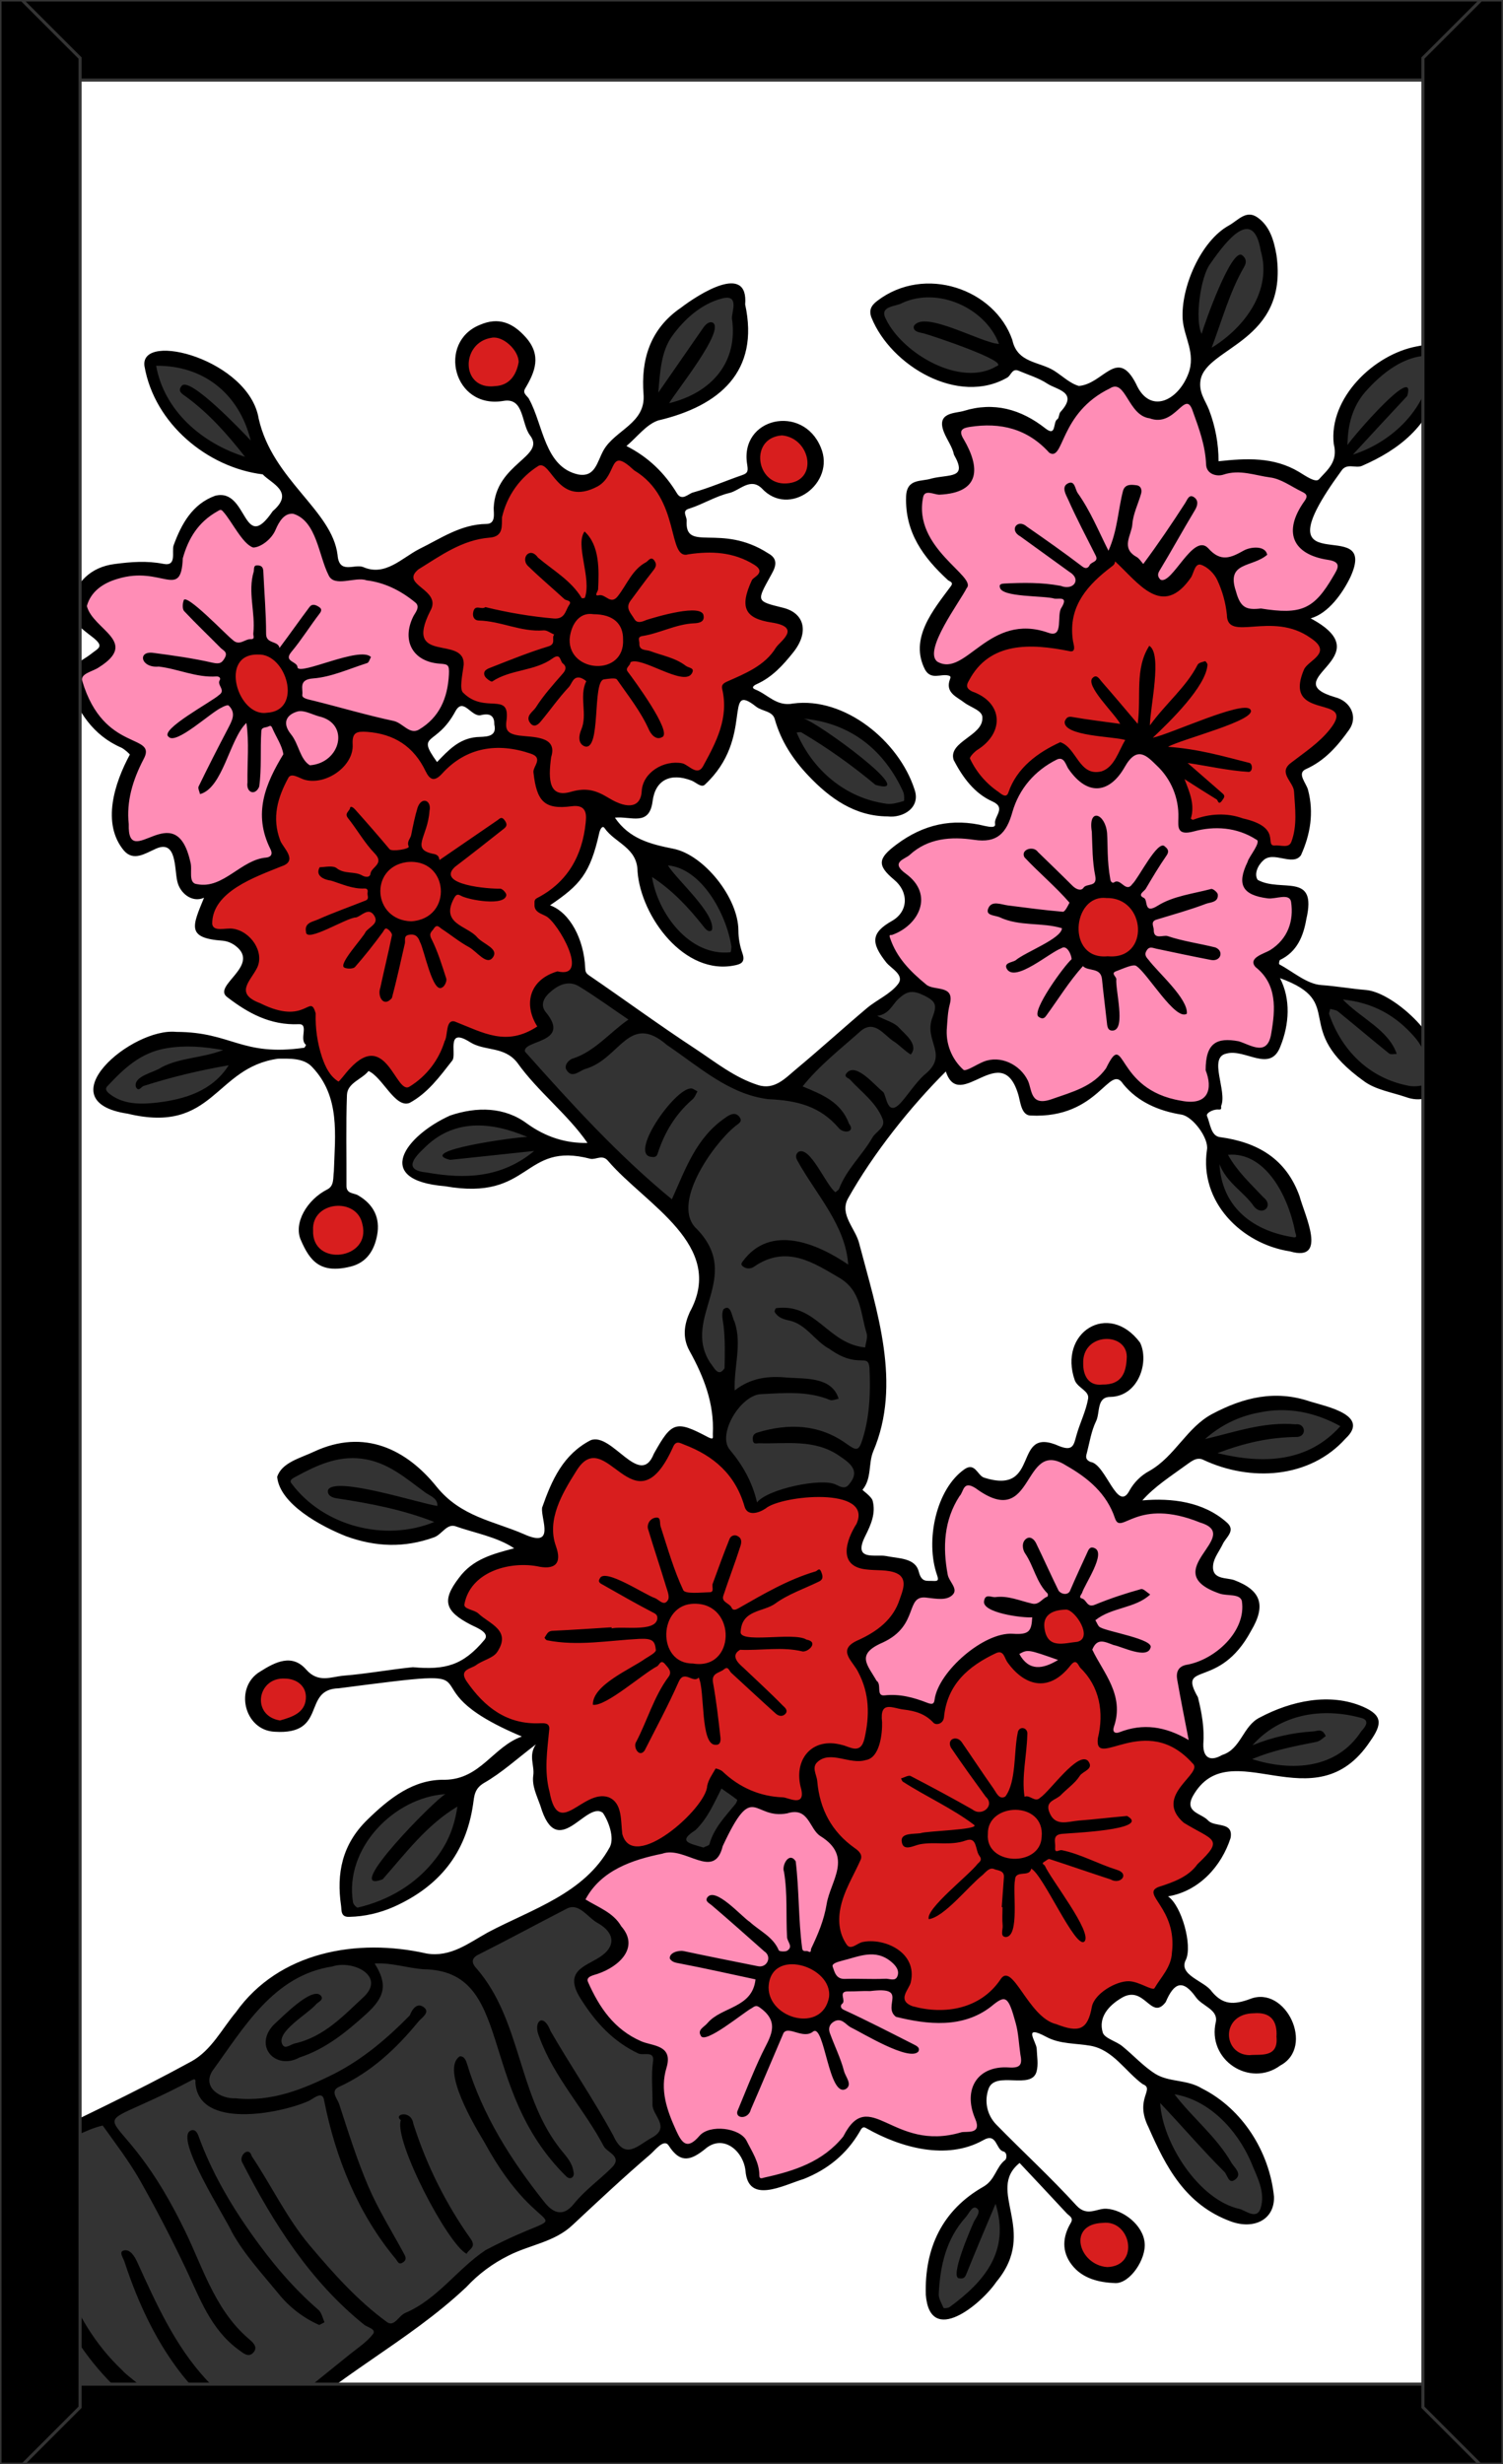 <svg version="1.1" id="Layer_1" xmlns="http://www.w3.org/2000/svg" xmlns:xlink="http://www.w3.org/1999/xlink" x="0" y="0" viewBox="0 0 976 1600" xml:space="preserve"><rect x="0" y="0" width="976" height="1600" fill="#808080" stroke="none"/><style>.st2{fill:#333}</style><path d="M960 22v1556c0 3.3-2.7 6-6 6H22c-3.3 0-6-2.7-6-6V22c0-3.3 2.7-6 6-6h932c3.3 0 6 2.7 6 6z" fill="#fff" id="Paper_Backing"/><g id="Wikipedia_Cropped"><defs><path id="SVGID_1_" d="M960 22v1556c0 3.3-2.7 6-6 6H22c-3.3 0-6-2.7-6-6V22c0-3.3 2.7-6 6-6h932c3.3 0 6 2.7 6 6z"/></defs><clipPath id="SVGID_2_"><use xlink:href="#SVGID_1_" overflow="visible"/></clipPath><g clip-path="url(#SVGID_2_)"><path class="st2" d="M613.7 1502.6c-21.4-14.4 3.1-66.4 19.3-73.4 5.7 3 8.8-.3 13.7-2.4 20.8 29.9-9.9 67.4-33 75.8zm200.6-61.1c-29.8-5.3-49.1-28.7-58.9-53.1-7.8-15.8-11-23.9 6.9-32.7 30.4.1 82.4 66.4 52 85.8zm-582-198.8c-28.2-30.4 23.3-82.8 57.1-81.7 33.7 27.9-25 77.6-57.1 81.7zm608.2-91.9c-77.9-4.4 8.2-58 43.8-39.5 24.4 12.9-28.5 43.7-43.8 39.5zM255.9 997.5c-18.9.6-39.5-5.7-53.1-15.5-41.1-25.1 5.1-40.2 32.4-39.1 35.7 5 85.9 53.3 20.7 54.6zm564.3-46c-68.1-2.7-37.3-38.8 12.5-39.8 9.2.2 51.1 5.4 38.5 19.9-14.3 13.4-31 19.9-51 19.9zm20.4-144.2c-27.3.2-71.8-39.3-43.4-61.6 22.8-6.4 59.5 45.4 43.4 61.6zm-540.5-39.8c-65.1 3.2-27.3-39.7 10.5-40.9 63 3.5 39.5 41.6-10.5 40.9zm-207.8-47c-71.6-8.7 21.6-59.4 53.3-42.7 22.7 28.7-34.5 44.2-53.3 42.7zm825.9-11.2c-29.5-3.5-56.8-26.6-58.3-55 21.3-36 110 49.7 58.3 55zm-450.9-86.5c-24.3-3.3-45.4-28.5-47.8-54.3 1.5-5 9.4-1.5 10.3-7.5.5-2.2 2.8-3.3 5-3.2 20-2.7 65.5 64.2 32.5 65zM577.4 526c-25.8-.2-74.6-35.2-59.4-60.4 19.4-19.1 106 56.1 59.4 60.4zM159.1 300.7c-24.2-5.5-70.6-39.6-57.7-67.1 31.8-3.6 81.1 36 57.7 67.1zm719.4-1.6c-25.3-28.1 19.8-71.1 49-72.9 26.7 14.6-28.9 74.3-49 72.9zm-444-33.3c-28.2-19.8 2.7-68.3 33.3-75.8 11.6-3.9 14.3 7.7 11.5 17.1 3.5 33.4-15.2 51.2-44.8 58.7zm199.4-19.6c-26.1-1.1-50.1-14.2-62-36.9-8.2-17.1 21.8-18.6 32.6-20.7 22.8 3.6 47.1 15.7 47.4 37.3-3.4 3.5.3 6.9 1 10.4-2 7-11.9 9.6-19 9.9zm152.8-16.5c-27.1-18.5-6.7-77.7 23.1-85.3 31.9 17.7 7.5 73.7-23.1 85.3zM0 1604c-7.6-2.8-7.5-201.2 0-204 4.3-.9 7.9 3.2 12 .7 5.1-3.1 11.1 1 14-4.8 29-19 67.6-31.9 97.1-48.8 16.7-.4 20.8-22.1 32-32.6 44.3-57.6 86.8-44.4 142-35.4 8.4-.3 3.9-10.9 11.9-13.4 23.6-6.4 49.5-39 73-26.9 52.4 34.3-17.7 31-1.5 57 13 21 26.1 31.3 46 36.5 4.6 11.6-3 27.6 3.3 39.5 13.5 19.6-18.1 22.8-26.1 32.7-20.9 31-54 44.5-86.2 59.9-30.4 28.8-65.6 47.7-96.5 74.6-17.3 11.8-33 30.1-50.3 40.2-7.6-.3-5.3 8.3-11.6 11.6-3 2-2.6 5.6-1.7 8.6 2 12.7-153.4.5-157.4 4.6zm456.8-400.5c-10.3-1.5-24.1-7.8-8-18.1 8.9-3.3 12.2-33.9 23.8-26.1 8.5 4.2 13.7 11.3 4.8 18.3-9.7 7.2-9.1 23.1-20.6 25.9zm34.8-224.1c-9.3-8.3-8.9-25.5-20.8-35.6-12.9-13.1 17.8-39.7-3.8-48.6-39.6-30.1 16.9-62-24.1-107.4-23.2-16.3-47.1-39.2-67-61.2-7.2-13.3-57.5-43.3-29.5-53 7.4-1.5 11.2-8.2 5.2-13.7-11.4-13.6 14.7-32.2 26.8-22.8 21.7 12.4 34.2 27.4 56.2 37.7 22.5 15.2 43.9 35 71.5 35.8 6.4 1.9 11.1-1.1 11.9-7.7 12.8-14.2 27.4-28.8 43.5-39.4 4.4-.8 3.1-7.2 7.4-7.7 9.3-2.1 11.7-16 23.2-15.5 11 .7 23.9 10 17 21.6-1.8 4.8-1.5 10.1.7 14.7 7.4 19.1-16.9 34.7-28.2 46.3-12 17-24.5 37.3-37.3 54.4-7.5 11.5 11.6 25.8 10.3 40.6 1.2 5.1-5.5 9-.8 13.5 9 9.6 9.1 21.5 12.5 32.7-.9 25.5 9.2 54.8-7.2 79.5-6.6 6.8 4.3 15.5-5.5 23.2-6.7 6.7-11.6-1.1-19.8-.4-16.6-.3-34.3 7.5-42.2 13z"/><path d="M494.3 1418.3c-11.8-7.9-7.2-44.6-37.1-28.9-21.9 22.8-34.6-30.4-28.2-48 3.8-9.6-8-9.8-14.1-12.3-20.8-10.3-35.4-28.5-36.7-46 7.2-7.9 26.5-8.6 26.2-21.7-2.4-14.8-20.3-18.3-27.9-27.2 12.4-29.7 54.3-41.8 82.4-29.1 14-9.8 17.6-49.2 44-31 19.5-3 21.9.1 32.4 15 39.7 13.7-29.3 92.4 11.1 80.1 69.8-18.1 18.4 38.3 47.1 39.2 41.7 13.2 61.9-38.3 70.5 4.6 19.6 58.3-42 12.4-26.9 61.3 4.4 11.5-1.7 13.6-9.7 14-20.7 5-37.3 2.6-58.8-8.3-13.9-9.3-25.3 34.8-71.6 38-1 .2-1.8.3-2.7.3zm28.6-101.3c22.4-2.7 26.4-21.2 14.5-37.7-.2-10.2-7.5-8-14.7-8.3-14.5-5.6-28 7.8-29.5 21.9-2.6 7.9 10.8 11.1 11.5 17.9 3 6 12.9 4.1 18.2 6.2zm249-183.2c-19.2-17.7-56.9 4.9-52.4-13.7 8.2-20-11.1-34.1-13.9-50.4 3.1-5.5 7.4-9.6 2.3-15.4.1-11.8-14.9-19.5-25-14.5-10.4 4.1-9.8 16.6-11.8 26.1 2.7 7.4 16.2 3.5 19.9 11.6-10 16.9-34.1 8.3-34.5-10.4-16.7-6.3-43.3 22.5-45.8 36.9-5.7 15.4-26.1-5-37.1.7-8.8-.8-5.3-7.6-8-11.3-2.6-6.9-9-9.3-7.2-19.2 7.5-14.6 27.8-12.4 30.9-33.8.9-4.4 5-7 11-7 7.8 2.2 15.2-1.8 11.1-10.4-3.7-19.6-2-51.7 17.4-62.4 6 .2 16.6 10.3 22.3 9.3 6.9 5.3 18.6-27.5 30.5-26 22.3 2.1 33.7 24.1 49.4 38.9 15.6-6.5 34.3-4.1 49.5 2.1 33 9.8-22.8 38 12.6 46.1 39.6 2.5 4.3 51.8-20.2 53.5-14.6 9.5 12.3 39.8-1 49.3zm.8-414.4c-24.5 3-45.2-31-52.2-21.9-11.2 13.2-28 18.2-43.5 21.5-15.4-1-11.3-29.5-30.7-27.1-25.9 12.8-34.2 1.8-35.3-25.2-1.1-6.5 6.1-18.6-3.3-21.2-14.8-4.1-33.5-22.8-33.1-40.6 8.4-3.7 18.8-9.6 19.5-18.7 4.3-11-28.8-25-6-34.2 14.3-16.4 38.7-8.5 57.3-12.1 3.5-2 6-6.3 8.1-13.8 3.2-14.5 29.2-51.1 42.8-30.6 23.7 39.9 33.3-32.9 57.4-1.5 22.2 15.1 2.9 49 36.3 39.6 57.9 6.8 12.9 19.4 23.4 42.6 4.4 3.3 14.1 3 20.3 2 20.1 5.9 5.5 35.5-6.7 42-2.1 1.1-4.3 2.5-4.7 5 7.7 16 11.7 32.3 7.2 46.5-2 10.7-7.4 12.7-12 12.7-55.9-22.5-7.4 33.1-44.8 35zm-56.3-144.2c-14.4 2.9-24.5 16-23.6 30.7-1.5 4.5 3.1 6.3 4.7 9.8 2.6 9.3 12.9 9.7 20.9 12.8 12.2-3.5 25.5-8.2 27-22.1 1-18.3-11.8-29.2-29-31.2zm-584.7 3.1c-15.9 4.3-9.9-27.5-18.9-32.1-5.1-4.8-15.4 3.4-24.2 4.2-19.3-8.6-7.2-39.3 0-57.1 3.3-6.8-4.9-8.7-9.3-10.6-14.9-9-24.9-22.3-29.8-39.4-2.9-4.1 4.9-10.5 12.3-13.1 24.3-11.4-11.8-25-9.2-37.7 9.9-35 51.8-12.5 61.5-26.2 2.6-17.9 13.3-33.7 29.1-39.2 10.7 3 12 20.5 23 23.2 4.2-.4 6.5-3.2 9-7.8 19.1-36.1 35.3 8.9 40.8 26.6 4.2 7.8 15.4 1.1 22.4 3.7 11.1 2.4 44.2 10.2 34 28.2-16.5 31.4 24.5 17.2 22.9 37.1-9.3 55-28 37.5-65.3 27.9-12.4-1.1-4.3 12.3-7.2 19.7-5.6 14-22.2 18.8-32.7 8.4-23.1 12-13.5 44.1-10.4 62.7-15.9 5.7-29.8 19.6-48 21.5zm37.1-160.7c-32.5 1.3-25.8 44.7-.8 51.6 36.4-3.3 28.7-41.2.8-51.6zm446.1 18.1c-34.7-5.1 12.8-44.5 6.3-59.9-13.7-11.2-41.3-48.2-18.4-59.9 9 2.5 26.2.6 26-10.8.3-7-10.7-21.5-8.1-27 18.6-15.6 44.8.6 62.2 8 10.8-12.4 16.1-28.4 35.8-37.3 16.4-9 16.6 22 33.1 19.7 9.6.9 19.8-21.5 26.5-2.6 8 10 2.3 36.3 16.2 38.2 19.4-2.8 44.4 2.3 57.6 16.9-.5 8.5-13 21.9-7.8 28.4 1.9 10 21.1 7.3 27.5 15.4-.5 18.9-19.3 37.1-37.6 36-59.1 2.5-16.3-29.5-54.6-41.1-33.2 25-12.3 31.5-48.7 1.7-6.9-7.7-24.5 10.8-28.8 16.3-5.6 9.2-11.4 16.6-10.8 28.7-2.1 20.8-36.1-7.7-61.2 22.5-4.9 4.3-10.2 6.7-15.2 6.8z" fill="#ff8db6"/><path d="M719.1 1476c-25.6-1.6-29.7-37-2.7-36.7 23.2-2 29.4 35.9 2.7 36.7zm91.1-137.6c-34.2-5.9-6.3-51.4 18.6-30.6 11.5 14.7.6 35.1-18.6 30.6zm-112.4-17.2c-16.6-.2-32.2-14.9-39.4-28-10.3-8.7-29.9 28-67.3 13.1-18.2-6.2 4.6-22.9-6.2-33.4-7.4-9.7-21.9-9.7-32.5-4.7-29.2-13.6 5.1-49.4-.8-65.7-13-7.5-16-22.1-24.8-31.6-18.1 3.3-39-1.1-54.4-12.8-9.9-7.4-20.7 36.9-51.1 43.2-43.4 10.2 3-54.6-55.9-20.2-20.3-4.7-11.5-41-14.7-56.1-1.1-1.3-2.7-2-4.3-2.1-14.8 2.7-64.6-26.7-41.9-43.8 23.3-9.2 21.1-19.4.3-29.9-26.3-19.2 28.7-44.6 46.8-35.8 11.8-1.7-2.7-31 11.2-46.6 22.9-61.2 50 23.8 70.4-28.3 1.9-4.7 4.9-5.7 7.1-5.7 22.4 6 39.2 21 45.8 40.4 6.3 9.9 46.7-17.1 70.7 1 18 9.9-19.3 37 6.1 41 43.7-5.5 28.6 41.2-3.7 53.4-3.9 1.6-4.6 6.9-1.8 9.8 18.6 40.2 6.1 19.9 49.8 32.2 8.2-16.7 22.4-38.5 41.9-41.6 10 3.3 15 22.4 26.8 20.1 6.9 1.6 25-13.6 10.8-18-19.7-2.8-14.4-34.4 7.3-29.8 28.1 16.2 3.6 26.7 8.9 36.2 7.1 9.5 16.5 18.9 16.2 36.5-6.3 21.7 11.1 12.4 23.5 12 12-.6 45.3 11.6 34.4 27.9-41.6 41.3 66 24.2-20 76.6 7 19.5 14.7 40.7-.1 57-4.5 13-15.6 4.2-24 2.9-21.2-1.6-21.4 34.6-35.1 30.8zm-177.1-6.4c-27.1.8-36.9-43.1-5.6-43.8 28.3-1.3 39.2 43 5.6 43.8zm-338.8-193.7c-26.9-5.9-18-35.5 3-35.2 26.5.4 20 34.9-3 35.2zM714 903c-21.6-.3-18.3-38.8 3.6-37.5 27.3-1.4 22.1 41-3.6 37.5zm-494.6-84.3c-27.1 1.9-25.7-41.7-.1-39.7 26.8-.6 27.4 40.5.1 39.7zm44.2-108.3c-12.8-4.8-17.2-34-33.6-13.8-3.4 3.2-8.4 12.5-12.4 9-16-10.2-12.3-29.5-18.9-44-13.2-1.4-35.9-2.4-42.6-15.8-3.6-10.3 13.5-18.8 6.5-30-3.9-7.9-11.8-10-19.6-8.7-18.2-2.2-7.3-22.7 2.5-29.8 10.8-10.1 26.2-12 35.6-21.1-7.5-17.8-6.8-40.7 2.5-53.1 2.5-5.1 8.9-3.9 12.9-1.7 35.3 9 20.4-30.9 39-30.5 23-1.8 33.5 15.3 47.6 27 23.1-20.8 50.6-8.6 40.4-34.9-48.4-9.9-14.9-22.3-31.3-36.8-34.1-4.8-14.3-20.1-17.4-38.7-31-20 24.1-39.3 41.6-42.3 7.5-.9 4.4-9 6.4-14.1 33.8-74.4 38 9 69-24.2 13.3-37.3 52.6 28.8 50.8 43.8 10.6 10.7 36.4-.7 49.4 12.5 17.5 10.6-24.5 32.6 9.8 37 33.4 6-7.6 39.5-24.4 44.4-6.5 16.7-4 39-17.1 54.7-4.8 9.2-12.6 2.9-18.8.1-38.5 1.5-.7 40-54.6 22.3-6 33.8-8.2 41.7-31.7 65.3 5.9 10.8 34.1 39.9 12.4 47.9-7.9-1.9-16.4 4.9-18.6 10.9-4.1 5.6 3.8 16.7 3.7 21.6-15.8 17.4-38 6-55.8 2.5-9 14.3-14.3 35.2-33.3 40.5zM717.1 625c-28.9.7-26.4-48.4 1.5-45.9 32.4-.8 32.1 51.1-1.5 45.9zm116.8-71.8c-5.3 0-14 .1-12.8-7.2-1.8-11-19.3-12-28.6-13.3-6.9-1.7-16.8 6.8-22.5 1.1 2-13.7-5.4-21.3-3.8-30.8 4.3-6-.3-15.6-8.2-14.5-3.8-.6-4.1-6.4-8.7-5.9-5.3-1.3-12.1-9.9-15.4.2-14.5 32.6-26.3 24.3-46.5 4.4-12.8 5-24.2 14.9-28.8 28.4-1.4 4.6-5.2 4.8-5.9 4.8-57.3-35.9-2.5-31.8-10.4-58.2-2.1-7.3-15.6-7.9-18-15.1 2.5-19.9 24.7-31.6 42.5-31.6 34.9 7.8 19.8-6.5 31.6-28.7 32.8-42.5 22.6-21 55.6-3.4 13 2.1 15.5-18.5 24.9-20.8 21.6 1.9 14.6 33.9 27.7 40.6 18-2.9 49.2-.2 54.6 18.2-39.7 50.3 28.3 19.6 5.6 54.4-5.7 12.1-28.3 15.9-26 29.3 5.5 12 9.9 44.2-6.9 48.1zm-661.6-86.4c-23.5 1.9-35.2-46.5-5.1-45.8 24.6-1.4 35 46 5.1 45.8zm338.2-148.9c-24.3 1.4-29.7-36.9-3.4-39.1 25.2.7 29.4 38.5 3.4 39.1zm-190.6-63.1c-27.5 1.5-24.1-39.3 1-39.6 25.8 1 24.8 41.4-1 39.6z" fill="#d81e1e"/><path d="M933.2 684.9c-2.6-16-29.9-40.7-46.2-42.1-9.7-.8-19.2-2.5-28.9-3.2-9.4-.6-18.3-8.6-27.4-13.5-.3-.2 0-2.5.5-2.8 11.2-5.4 15.2-15.6 17.1-26.6 7.2-30.8-16.3-17-31.6-25.4-2.4-3.6-.1-9.2 3.5-12.5 6.6-6.7 19.2 4 24.6-3.5 6.1-13.5 8.5-27.6 4.6-42.4-1.1-4.4-7.5-10.8-1.4-13.5 12.5-5.6 20.6-15.1 28.1-25.6 5.9-8.3 1-18.5-9.1-21.1-39.5-11.6 31.5-25.9-15.9-51.2 11.5-3.2 20.8-16.4 25.8-26.8 19.8-43.3-62.5 8.6-6-68.8 3.5-5.6 9.3-1.6 13.5-3.4 24.2-10.5 43.6-25.9 50.5-52.8 6.4-25 1.9-28.3-14.8-24.8-28.1 5.2-57.4 33.7-54 63.4 3 11.6-4.3 16.9-9.6 22.9-2.2 2.5-8.8-2.3-13-4.8-16.4-9.8-34.1-8.9-52.2-6.9 0-11.4-2.1-22.7-6.2-33.4-2.4-6.2-6.8-11.2-5.5-19.3 3.7-21.6 57.3-24.6 49.3-81.2-1.6-9.2-4.2-18.7-12.3-24.4-7.4-5.2-12.6 1.9-18.6 5.2-18.3 10.1-31.3 40.4-30 60.9.8 11.7 8.7 22 3.7 35.3-6.7 17.7-25.1 26.8-34 6.6-12.2-23.9-21.1.1-37.1 1.4-5.8-1.6-10.7-6.5-16.1-9.9-9.5-6-23.9-4.9-27.1-19.9-11.4-33.1-56.9-49.1-87.8-25.4-3.9 3-5.5 6-3.7 10.8 12.6 31.3 56.4 57.4 88.3 38.9 2.3-1.4 3.1-6.1 7.2-4.4 6.3 2.7 13.1 4.7 18.7 8.4 6 4 20.4 5.4 8.6 18.3-1.2 1.3-.9 4.2-2.2 4.9-2.8 1.7-.4 11.6-7.6 5.9-16-12.6-33.6-17.4-53-11.4-5.5 1.7-18.2.7-12.9 13.9 2 5 5.5 9.5 6.5 14.6 9 15.7-2.8 12.5-14.6 15.4-6.5 2.2-16.1-.3-16.5 11.7-.8 23.3 11.2 39.6 27.2 54.3 1 .9 3.9 1.2 1.8 4-11.4 15.4-27.1 33.9-16.7 54.1 3.9 6.9 10.1 2.6 15.1 3.8 1.7.4 1.6 1.1 1.1 2.4-3.4 8.9 4.8 11.6 9.3 15.2 4.2 3.2 12.2 5.2 11.7 10 .5 11.6-22.5 15.4-18.6 27.3 5.8 11.1 13.3 21.6 25.2 26.9 9.3 4.2.6 9.8 1.7 14.7.4 3-5.2 1.4-6.6 1.2-21.2-5.3-40-1-57.4 12-12.1 9-12.8 13.5-1.7 22.8 9.9 8.2 9.3 20.8-1.2 26.8-13.6 7.7-14 14.1-3.8 27 3.2 4 12.1 8.2 7.7 14-5 6.6-13.8 10.2-20.4 15.8-15.4 13-30.2 26.5-45.7 39.4-7.1 5.9-14.1 13.9-24.9 10.4-15.1-4.8-27.5-14.8-40.5-23.4-23.5-15.4-46.1-32-69.2-47.8-2.2-1.5-2.4-2.7-2.5-5-.8-18.2-9.7-35.7-22.8-40.5 19.4-13.2 26-20.3 32-47.2.3-1.4 1.8-5.2 3.4-2.9 6.7 9.7 21.3 12.6 21.4 28.1 2.1 29.1 30.5 68.2 63.6 60.9 3.7-.8 6.5-2.1 4.5-7.8-1.7-4.8-2.6-9.8-2.6-14.8-.1-21.3-22.5-49.1-42.2-53-15.1-3-28.7-6.5-38-20.2 10.5-1.1 22.4 6 24.5-10.8 1.8-13.7 11.6-18.5 25.2-13.3 2.9 1.1 6.5 5 8.8 2.6 32.5-30.2 11.3-67.9 33.3-50.5 3.9 3 10.5 2.7 12 8 4 14.3 11.9 26.3 21.8 36.7 13.9 14.7 30.2 26.4 51.5 26.5 9.8 1.2 21.8-5.6 17.4-17.7-10.1-31.2-45.3-60.1-78.8-55.6-10.7 2.1-16.4-5.9-24.5-9.1-2.8-1.1-1.3-2.5.9-3.5 10-4.5 17-12.2 23.7-20.6 10.3-12.9 7.6-25.5-6.7-29-17.4-4.3-17.1-4.1-8.2-20.3 2.4-4.4 6.6-10.7-1.3-15-31-20-54.3-.1-53-21.3 0-3.1-3.4-6.4 1.8-7.8 8.8-2.8 17-8 25.9-10.1 6.8-1.6 13.5-10.2 21-3.1 17.9 19.6 48.3-3.4 38.4-26.5-11.7-28.5-52.9-19.4-47.8 11.1.6 3.9.7 5.6-3.3 6.9-10.7 3.7-21.2 8.3-32 11.3-2.9.8-7.1 5.8-10.3.5-8-13.2-18.7-23.6-32.8-30.7 7.1-6 12.9-14 20.6-16.6 40-9.4 65.9-31.9 56.5-75.3 2.2-27.6-30.6-6.4-41.7 2.1-20.5 14-26 34.4-24.3 56.2 1.5 19-18.5 23.1-26 36.4-4.2 7.5-5.3 17.6-16.3 15.7-21.9-4.7-22.8-32.1-31.9-48.7-.9-2.3-4.7-3.7-2.7-7.1 6.5-10.9 10.8-21.5.5-33.2-8.5-9.6-17.8-13.4-29.8-8.2-28 11.2-17.3 55 15.3 49.4 13.5-2.3 11.4 14.8 17.2 22.4 10.6 13.8-22.3 18-23.6 46.9-.1 3.6 1.6 10.6-4.8 10.6-16.6.2-29.7 9.5-43.6 16.3-11.4 5.9-22.1 17.9-36.3 11.7-5.7-2.3-15.7 5-16.7-7.9-3.6-29.1-42.1-48.5-51.2-88.4-6.2-38.3-77.1-57.1-74.2-34.3 6.4 37.5 41 66 76.8 70.4 5.5 5.9 21.1 11.4 6.5 23.9-19.6 28.8-16-15.5-37.4-10-14.6 5.3-21.8 18-27 32.3-1.3 4.2 2.3 13.7-6.6 11.9-10.8-2.1-21-1.3-31.6.1-15.8 2-25 11.9-28.7 25.4-2.6 9.8 7.6 16.9 14.2 22 8.1 6.3 4 7.1-1 11.1-6.5 5.1-18.2 9.3-14.7 19.4 6 17.6 16 33.3 34.4 41.3 2.2 1 5.8 4.4 5.6 4.6-9.9 18.3-18.5 44.7-3.8 62.3 6.3 7.2 13.8 1.8 20.9-1.3 13.4-5.9 11.8 12.9 13.7 21.1 1.6 7.7 9.5 14.3 17.4 10.8-7.6 18.5-11.6 26.2 12.1 27.9 3.2.3 6.2 1.6 8.7 3.6 15.8 12.6-15.4 25.6-5.9 32.9 13.6 10.5 28.1 18.5 46.6 17.7 6.9-.3 0 9.9 4.7 13.4.1 0-.8 1.9-1.2 1.9-40.8 5.8-46.8-10.2-82.9-10.3-29-3.1-85.3 45.1-31.7 53.1 56.1 13.5 56.3-30 97.7-35.7 7.1 0 16.6-.7 22.2 5.5 18.2 19.2 14.8 43.7 14 67.7-.6 4 .4 9.4-4.3 11.7-13.2 6.7-21.9 21.8-17.2 32.7 5.8 13.5 12.5 22.3 32.3 17.4 10.7-2.6 15.5-10.8 17.3-20.4 2.1-11.1-2.2-20-12.4-25.9-2.6-1.6-7.6-.8-7.5-6.2.1-19.6-.4-39.3.3-58.9.3-8 9.7-10.1 14-15.6 9.2 4 17.3 24.4 26.7 20.7 11.8-6.4 19.5-17 27.7-27.5 1.7-2.1.2-8.5 1.1-12.2.7-3.1 3.1-4.4 10.5.3 9.6 6 22.2 2.4 30.7 13.4 13.3 18.7 32.7 33.4 45.5 52-14.1.3-27.1-3.8-39.3-12.6-14.5-10.8-32.5-11.1-49.9-5.2-28.8 13-50.8 42-3.3 45.9 56.5 10 50.1-29.4 94.4-17.8 3.8.7 7.8-3.1 11.5 1.4 24.2 28.3 76.9 54.7 53 98.2-3.5 7.8-5 16.4-.1 25.2 9.2 16.6 16.1 34.1 15.1 53.8-.1 2.3.9 4.2-3.2 2.1-20.9-11.1-23.5-10-35.1 10.8-9 22.8-27.1-14.1-41-8.8-17.8 9.2-25.2 25.6-31.6 43.9-.8 7.5 8.9 26.5-11.8 17.1-19.5-8.5-40.9-11.2-56.7-30.8-19.3-24-46.8-38.1-79.7-22.7-8.9 4.2-20.8 7-23.8 16.3 1.6 17.7 28.6 32.2 44.8 38.6 19.3 7 37.8 7.6 57 .7 5.1-1.8 8.1-8.8 13.7-7.3 12.7 4.5 27.2 6.9 38.4 14.4-13.6 3.6-26.8 6.9-35.8 19.1-11.3 14.7-9.4 21.7 7.6 30.5 3.5 1.8 12.6 5.1 9 9.7-14 16.8-25.6 19.8-46.6 17.9-15 1.5-30 4.3-45 5.5-8.1.7-16.4 5-24.3-4-9.1-10.4-19.9-5-29.8 1.3-17.1 10.1-10.6 38.1 9.3 39.1 34.8 2.3 17.5-27.6 41.7-28.2 116.3-15.1 35-3.9 118.9 31.3-18.7 6.6-26.8 27.7-49.9 28.1-20.4-.5-36.1 11.9-50.6 26.1-16.3 16-20 34.7-16.9 55.8.4 2.5-.5 7.4 5.3 7.1 10-.2 19.8-2.5 28.9-6.5 29.4-13.2 46.8-34.6 51.5-66.5.8-5.3.7-10.2 7.2-14 11.5-6.6 21.5-15.8 33.6-25-5 7.3-.8 13.6-1.7 20.1-1 6.8 2.3 13.2 4.6 19.7 11 37.2 29.8-3.8 40.6 4.7 3.6 5.2 7.7 16 4.5 22.2-16.6 30.3-50.5 40.2-79.2 55.4-12.6 7-24.2 16.3-39.8 13.7-45.1-10.2-95.8-1.2-123.8 38.1-9.2 11-15.9 24.7-28.8 31.9-36.9 20.2-75.1 38.1-113 56.4-4.4 2.2-9.4 6-7.7 10.6 2.2 5.1 6.5-.1 9.8-1.4 5.7-2.8 8.8-.6 7.5 5.1-4.1 15.6 1.1 31.7 4.2 47 8.8 49.9 37.6 90.8 80.3 118 25.3 1.9-21.8-29.5-25.9-34.9-36.2-34.1-49.3-84.1-51-132.3.5-4.5-.9-10 3.7-12 11.1-4.6 23-12.2 34.4-14.8 8.3 11.6 17 23 24.1 35.4 10.7 18.9 20.7 38.2 30 57.8 9 19 16 39 33.9 52.2 3.4 2.5 6.8 5.6 10 1.8s-1.2-7-3.6-9.1c-22.9-19.9-30.2-49.1-43.3-74.4-44.9-90.3-72.4-51.2 7-93.3 2.4-1.2 2.2.5 2.1 1.7 1.9 30.5 54.7 20.2 73.2 12.1 2.9-1.1 9.4-7.6 10.4-.4 7.4 37.3 21.9 73.2 46.3 102.6 1.4 1.5 1.9 4.4 4.8 2.5s1.7-4 .4-6.3c-7.7-14.2-16.3-28-22.7-42.8-7.5-17.5-13.2-35.8-19.1-53.9-1.1-3.3-6-8.3-.1-11 21-9.6 37.3-24.9 51.6-42.4 1.9-2.3 7.6-5.8 3.9-9-4.3-3.7-7.7.3-9.5 5-14.4 14.7-30.2 28.2-48.9 37.8-20.4 10.2-41 18.5-64.2 16-9.4.5-21.8-6.7-15.2-17.6 20.6-28.3 39.8-62.2 78.1-68 12.7-4.3 34.3 5.7 20.8 19.3-13.5 12.5-26.1 26.4-45.3 30.7-2.7.6-6.1 3.9-7.9.9-4.9-8.4 17-20.3 22.1-26.7 1.8-1.5 4.7-2.8 2.8-5.2-5.6-6.5-25.6 14.4-30.6 18.8-13.4 14 1.2 29.8 16.7 21.3 16.9-5.5 30.4-16.5 43.4-28.3 11.9-10.8 14.1-19 5.4-32.7 10.8-.7 21 2.9 31.4 3.7 59.8.7 34.2 76.8 93.2 134.7 2.6 2.3 5.5.2 4.5-3.3-1-7.1-6.5-11.6-10.1-16.7-26-34.8-24.2-81.8-52.5-114.8-1.9-2-5.6-6.2.9-9.4 19.1-9.6 37.9-19.8 56.9-29.6 8.4-4.8 14.1 5.9 20.9 9.3 11 6.4 11.4 15.2 1 21.9-9.7 6.3-23.8 9.1-12.4 27.1 9.8 15.5 20.9 27.6 37.4 35.5 3.2 1.5 10.6-2 9.6 5-1.4 9.5-.2 18.8-.4 28.2-.1 7.1 12.2 14.7-.6 21.6-8.9 4.8-17.3 15.1-24.8-1.4-12.6-23.2-27.6-45.1-40.8-68-4.7-12.4-11.7-6.1-7.3 3.9 9.6 26.3 29.1 46.7 41.9 71 2.1 4 12.6 6.6 5 14-8 7.9-17.4 14.6-24.4 23.3-7.9 9.9-14.7 4.5-19.1-1-21.7-27.2-40.2-56.4-50.4-90.1-.8-2.7-2.2-5-4.7-4.6-12.4 8.4 10 45.7 15.8 55.3 39.6 72.9 64.9 36.9 1 70.5-18.4 12.3-31.2 31.9-52.2 40.8-4.2 1.8-7.1 9.3-11.8 5.9-19.2-14-34.9-31.7-50.2-49.8-14.9-17.7-24.8-38.8-37.6-57.9-1.9-7-9.1.1-5.9 4.6 20.2 39.3 44.1 76.9 79 104.9 2 1.6 8 2.8 5.6 6-4 5.2-9.9 9-15.1 13.2-15 12.1-29.9 24.3-45.2 36-5.5 4.2-8.6 18-19.7 4.3-7.7-9.4-20-14.9-28.3-24-20.4-22.1-32.5-49.4-44.9-76.5-1.7-3.7-4.6-8.3-8.6-7.3-3.5.9-.3 4.8.5 7.5 37.4 114.3 101.5 105 71.6 121.1-1.1.6-1 3-1.9 4.3s-2.8 2.9-.8 4.1c5.5 4.5 24.8-13.3 29.5-17.3 37.2-37.3 85.6-60 123.6-96 7.8-8.4 17.1-15.3 27.4-20.4 13.7-7 29.8-8.7 41.5-19.8 16.6-15.5 33.1-31 50.4-45.8 3.2-2.7 9-10.7 12.1-5.7 7.8 12.2 14.9 9 23.4 2.3 11.5-10.2 24.8.6 26.4 13.8 1.6 22.2 24.4 9.6 37.8 5.5 15.6-6.2 27.8-16.1 36.3-30.6 1.2-2.1 1.9-4 4.7-2.2 22.1 12.5 51.8 20.8 75.4 7.7 9.2-5.4 8.2 5.9 13.2 7.2 2.8.7 2.2 4.8 1.3 5.5-6.1 4.6-6.4 12.9-14.2 17.4-26.7 15.2-38.3 39.8-37.4 70.2 2.7 33.7 36 6.1 45.8-8.4 27.8-33.3-7.2-59.3 15.1-77.2 9.8 10.4 20.3 21.6 30.7 32.8 1.4 1.5 4.5 2.7 2.6 6-5.5 9.2-6 18.7.5 27.2 6.9 9.1 17.8 11.6 28.3 12 9.6.3 20.2-15.6 19.1-26.2-1.1-11.6-14-21.5-24.9-22.1-6.2-.3-12.5 5.4-19.4-2.1-16.6-18.2-34.8-34.9-52-52.5-6.1-6.2-8-15.3-5-23.4 4.4-11.8 27.8 1.1 31.1-11 1.3-4.7.3-9.9.1-14.9-.2-4.6-9.6-16.2 6.4-7.6 8.8 4.7 19 4 28.6 5.7 14.7 2.7 22.5 16.6 33.8 24.9 8.4 3.3-5.6 9.2 3.8 28 11.3 25.8 24 50.4 53.6 61.2 14.6 5.3 28.3-.9 27.9-16.1-2.9-29.2-20.5-57.1-46.8-70.3-9.9-6-21.3-3.9-30.3-9.5-7.8-4.9-14.2-12.1-21.5-18-4.1-3.3-11.4-5-12.6-8.8-3-9.9 3.9-17.4 11.6-22.1 15.5-10 19.6 15.1 29.3 2.3 5.3-12.5 11-15.2 19.6-3.1 4 5.7 14.2 7.8 13 15.7-6.1 25 22 43.2 41.8 28.6 22.7-12.1 3.4-52.3-19.6-43.2-10.8 4-17.7 3.8-24.9-4.8-4.6-6.9-22.1-10.6-16.8-20.7 4.3-9.3-2.7-34.9-11.6-41.1 20.2-3.4 34.7-19.6 40.6-37.9 2-11-10.3-6.7-14.6-11.4s-15.6-5.2-9.9-15.8c24-42.7 79 19 115.2-35.7 8-11.3 7.8-16.8-4.6-22.3-21.7-9.4-46.8-3.8-67 6.9-11.2 5.4-12.2 20.6-24.6 24.4-7.5 4.4-12.4 2-12.2-7 .8-10.3-1-20.4-3.5-30.5-13.7-23.9 13.7-4.3 34.5-43.1 10-16.8 6.3-26.4-10.8-32.9-5-1.9-15.1 0-13.8-10.1.6-4.6 4.1-8.9 6.2-13.3 2.1-4.6 9-8.9 2.3-14.4-15-13.1-35.3-15.7-54.5-14 7.8-8.9 18.6-15.8 28.2-22.8 2.9-1.9 6.9-5.9 11.5-3.5 30.3 14.2 68.8 12.3 92.3-13.9 16-15-12.1-20.7-23-24-22.8-7.8-43.5-2.6-63.5 8-16.7 8.8-24.3 27.7-41 37.1-5.4 2.9-9.8 7.3-12.8 12.6-7.8 15.2-15.3-17.2-25.4-18.5-3.8-1.7-2.8-4-2.2-6.3 1.7-6.7 2.8-13.8 5.8-20 2.8-5.5.2-15.8 9.2-15.9 18.6-.3 25.5-23 19.4-35.3-20.4-27.3-53.4-6.5-42.3 24.7 2.2 5 9.4 6.7 8.6 11.7-1.4 8.2-5.4 15.9-7.6 23.9-1.7 6-2.1 10.5-11 7-31.5-14.2-11.3 32.7-49.3 20.3-4-1.7-5.7-9.9-12.3-5.4-18.5 12.8-25.7 46.5-17.9 68.8 1 3 .9 4-2.3 3.8-4.3-.3-7.7 1.3-9.6-6.1-2.3-9-13.1-8.4-21.3-10.1-6.7-1.3-21.8 3.6-13.4-13 3.7-7.4 6.9-14.7 4.8-22.8-.7-2.9-6.8-6.9-6.6-7.2 6.1-7.4 3.7-16.9 6.9-24.8 18.8-43.9 2.4-91.4-9-134.9-2.3-9.9-13-18.8-7.4-29.3 16.5-29.5 40.9-60 63.6-82.6 9 27.4 36.7-22.2 47.3 15.9 1.2 4.7 2 12.5 7.7 12.7 44.6 2.2 51.1-34.5 60.2-20.4 9.5 11.6 23 17.4 37.8 19.8 7.4 1.2 17.8 15.3 16.6 22.7-5.2 33.9 22.4 61.3 53.9 66.1 24.8 7.3 9.4-23.8 6.2-35.8-8.7-24.3-27.2-35.1-51.8-38.4-5.8-.8-6.2-8.8-8.3-13.7-.8-1.9 4-4.5 7.5-4.2 2.4.2 1.5-1.2 1.7-2.4 4-9.6-8.5-31.4 3.3-33.9 12.3-3.5 28.6 12.9 35.2-4.8 5.7-14.2 6.8-30.4-.3-44.2 44.3 16.1 6 32.2 54.8 67.1 7.5 5.4 17.8 7 26.9 10.1 19 6.9 30.2-11.8 20.3-27.4zM886 255.1c10.8-12.5 26.5-25.2 43.7-24.1.8 29.8-22.7 55.1-51.2 64.2 12.6-13.7 23.9-25.9 35.3-38.1 6.5-22-35.3 26.4-38.8 31.9.2-14.1 3.6-24.9 11-33.9zm-238.9-17.3c-23.3 13.9-60.9-8.2-71.7-30.4-5-9 6.6-8.2 10.5-10.7 23.2-10.6 54 3.2 62.8 26.6-11.2-.4-49.1-22.5-55.3-11.5-.7 3.9 4.6 4.1 6.9 4.8 3.7.9 56.4 18.4 46.8 21.2zM423.4 569.4c13.2 8.6 23.8 19.9 33.4 32.1 1.3 1.7 3.4 4.3 5.5 2.4 2.6-10.5-22.7-32.5-28.6-42 22 2 38 31.7 41.2 52.4.2 1.3-.3 4-.6 4-26.5 2.8-47.2-25.2-50.9-48.9zm93.9-93.8c1.1 0 2.4-.5 3.2 0 16.9 10 32.9 21.4 48 34 30.2 8.8-38.1-41.1-46.6-43 31.2 3 52.5 21 64.6 47.5.8 1.8.8 5.9.4 6-3.5 1-7.4 2.2-11 1.8-27.3-3.6-48.5-22.4-58.6-46.3zm-9.5-192.9c18.8 1.7 24 30.1 2.8 31.2-19.9 1.1-24.1-29.7-2.8-31.2zm-71.4-64.4c7.9-11 19-21 32.4-24.5 11.8-3.1 6.1 9.3 6.5 13 4.1 28.3-13 48.2-40.8 55 5.3-8.8 36.4-47.3 28.4-52.3-2.5-1.1-4.9 1.3-6.5 3.7-9.4 13.6-18.8 27.1-28.9 41.7 1.1-13.7 1.9-26.8 8.9-36.6zm-114.8 32.4c-22.6 2.9-22.6-28.4-2.3-31.4 7.3-1.4 17.6 8.1 17.5 15.9-1.4 7.7-5.5 15-15.2 15.5zm-200.6 7c14.7 10.8 26.7 24.3 38.1 38.9-28.1-8.8-52.5-30-57.7-59.1 30.5-.3 53.8 17.8 61.4 48.5-5.8-6.2-39.3-41.4-44.7-35.6-3.2 3.7.3 5.4 2.9 7.3zm-18.9 458.2c-9 1-20.6 1.7-29.8-4.8-2.4-1.7-4.6-3.6-2.7-5.7 10.7-11.4 21.5-22 38.6-24.8 12.2-2 23.7-1.1 36.7 1.2-13.7 5.3-27.8 4.8-40 11.2-4.6 3.4-18.2 5.5-16.7 12.6 1.7 3.8 3.6-.1 5.1-.5 18.1-5.8 36.5-10.2 55.2-13.4-10.7 16.8-28.7 22.1-46.4 24.2zm175 45.4c-14.5-1.4-9.4-8.6-1.8-15.7 19.1-19.3 43.3-17.5 67.1-7.4-6.4-.1-73.6 9.1-50.1 14.9 18-1.9 36-3.8 54.6-5.8-21.2 17.6-45 18.4-69.8 14zm6.9 216.5c-11-1.5-66.9-19.7-71-10.3-.7 3.9 3.5 5 5.3 5.3 21.9 3.3 42.9 7.3 63.7 15.4-32 13.2-72.1 2.7-92.7-25-1.9-2.3 1.2-3.5 3.3-4.7 13.2-7.1 26.4-13.3 42.1-11.4 17 2 29 12.9 41.9 22.3 3.3 2.1 7.8 3.8 7.4 8.4zm-85.4 125.3c-.7 9.1-9 11.8-16.8 14-18.9-3.1-14.8-28.3 3.3-27.2 7.7.1 14.2 5 13.5 13.2zm84.5 103.5c-12.7 16.7-30.7 27.3-50.8 32-.7.2-3-2.2-3.1-3.6-5.6-34.7 26.4-67.9 60.1-70.1-6 2.6-68.5 66-40.8 55.3C263.7 1203 277 1185 297 1173c-1.8 12.7-6.1 23.6-13.9 33.6zM616.6 1498c-1 .7-3.7.9-3.9.5-1.3-3-3.3-6.2-3.1-9.2.9-18.3 4.8-35.6 17.6-49.8 2.1-2.4 4.1-7.4 6.8-5.9 3.6 2.1-.4 6.5-1.6 9-1.8 4-16.2 36.9-9.4 36.7 2.1.3 3.4 0 4.4-2.5 6.2-15.5 12.8-30.9 19.1-45.9 9.4 30.6-6.9 50.3-29.9 67.1zm99.5-54.7c18.4-2.2 24.2 28.1 2.9 28.7-18.5-1.3-26.3-27.9-2.9-28.7zm37.3-77.8c14.5 15.3 27.3 30.3 41.5 44.5 2.3 2.1 2.8 8.6 7.3 5.1s-.3-7.4-2.4-10.6c-9.8-17.2-25.7-29.6-37.1-44.7 22.5 3.7 40.5 23 49.5 43.6 3.8 9.6 9.8 19.7 6.4 30.4-2.5 7.8-9.9 1.4-13.5.5-26.6-5.7-50.4-43.2-51.7-68.8zm60.8-58.3c10.7-.9 15.4 4.7 14.7 15.3 1.4 14.1-11 11.1-17.5 11.9-17.6-.3-18.9-27 2.8-27.2zm45.1-182.5c-2.1-2-4.4-.6-6.7-.5-13.5.8-26.8 3.9-39.3 9 18.1-20.4 45.1-24.6 70.1-17.9 8 1.7 1.2 7.9.5 8.9-16 24.5-45 26.1-70.8 18 13.5-5.8 27.6-8.4 41.7-11.2 2.2-.4 4.2-2.4 6.1-3.8-.4-.9-.9-1.7-1.6-2.5zm-41.9-207.5c18.6-4 36.4-.3 53 8.8-21 23.5-49.9 24.8-79.8 17.5 17.9-6.7 33.4-10.3 52-10.5 6.3-.8 4.9-9.1-1.3-8.2-20.6-1.8-39.6 5.1-58.8 9.6 9.8-8.8 21.9-14.8 34.9-17.2zm-114-31.8c-.8-20.3 28.2-20.8 28.3-4.5-.3 9.4-2.5 18.3-16 18.1-9 1-12.4-6.2-12.3-13.6zm88.5-129.5c4.8 12.4 16 18 22.5 27.6 5.5 6.4 12.9-.6 6.1-6-8.3-8.8-17.2-17-23.1-27.7 24.5-2.1 39.3 27.1 43.7 50.4 1.4 3.8.1 3.4-2.7 2.9-26.6-4.6-45.1-20.7-46.5-47.2zM786.1 171c10-14.4 27.7-37.5 32.6-8.1 7.4 25.4-10.1 49.6-31.9 62.9 7-18.6 11.8-36.5 21.1-52.5 2.1-3.6.8-6-1.3-7.6-6.9-5.1-24.5 44.6-26.3 51.1-4.5-8.8-.9-37.3 5.8-45.8zM608.8 429.7c-9.8-6.9 14.6-39.1 18.9-47.8 7.1-7.6-35.3-26-28.2-59.3 1.1-4.8 6.8-1.6 10.3-1.4 27.7-1.2 26.3-18.3 16.1-35.8-4-6.3-.5-7.5 3.8-8.2 20-3.1 37.5 1.1 51.7 16.8 9.7 5.8 6.3-25.8 39.3-41.8 10.3-6.7 11.7 17.6 25.8 19.4 17 6.3 23.1-19.8 28.1-4.5 4 11.1 8.1 22.2 8.6 34.4.2 6.4 6.9 8.1 11.2 6.7 10.6-3.6 20.5.5 30.4 1.8 7.1.9 13.7 5.9 20.5 9.2 2.5 1.2 4.5 2.4 1.9 6-14.5 20.2-7.8 34.8 15.1 38.3 9.6 1.4 6.2 6 3.4 10.8-12.4 21.3-20.7 25-46.9 20.8-9.4 1.1-13.3-.4-16.2-11.1-6.6-19.5 10.5-15.3 20.3-23.8-1.3-6.3-11.1-5.1-15.3-2.7-8.2 4.6-14.8 7.7-22.9-1.4-9.8-10.8-23.5 23.8-31.1 20.3-1.2-1.2-2.4-2.9-.8-5.6 7.9-13 15.2-26.4 23.1-39.5 2.1-3.4 2.3-6.6-.6-8.5-3.2-2.1-4.3 1.7-5.6 3.7-8.7 13.5-17.7 26.8-27.3 39.7-1.6-1.8-2.7-3.7-4.4-4.6-10.4-5.8-3.2-14.2-2.7-21.1s3.8-13.3 5.7-20c.7-2.5-.2-5.1-2.9-5.4-3.5-.5-7.7-.9-8.9 3.8-3.2 12.4-3.5 25.5-9.4 38.7-6.6-13.1-11.7-25.8-20-37.5-1.7-2.5-1.8-8.4-6.2-6.3-4.7 2.2-1.3 7.6 0 10.5 5.5 12.4 11.8 24.3 17.9 36.4 2.1 4.2-2.8 4-3.9 6.2-.5 1.1-1.9 3.1-4.7 1-11.8-9-23.9-17.5-36-25.9-6.1-5.5-11.9 2.2-4.3 6.3 10.6 7.7 21.2 15.3 31.8 23 8.2 4.9 2.6 12.4-5.6 9.1-12.2-2.3-24.5-2.1-36.7-1.5-1.5.1-3.5.4-2.8 2.4.8 6.7 28.6 5.3 35.5 7.4 2.9.4 9-1.7 4.6 5.7-3.6 4.7 1.7 20.1-8.5 16.5-38.8-13.8-53.7 29.2-72.1 18.8zm39.6 84.5c-8-5.4-14.4-12.9-18.5-21.6-.5-.9 2.6-4.2 4.6-5.6 17.8-11 17.2-30.9-3.4-38.1-4-2.1-3.6-4.2-1.8-7.2 13.4-25.2 40.1-23.9 64.8-19 5.2 1.4 3-4.3 2.7-6.3-3.3-20.6 7.3-34.4 22.1-46.2 4.5-3.6 4.8-3.2 5.2-5.7 15.1 13.8 30.7 37.5 49.4 10.3 1.8-3.1 2.5-9.3 6.4-8.1 4.3 1.4 8.7 5.8 10.6 10 3.3 7.1 5.4 14.6 6.2 22.4.1 18.4 29.1-2.8 54.3 15.1 15.1 9.9-1.9 14.5-4.3 20.7-14.4 34.1 35.4 15.3 17 38.5-7.1 9-16.6 15.1-25.5 22-8.4 6.4 1.7 12.2 2.1 18.5.7 11.1 2.2 22.1-1.7 32.6-1.7 4.6-7 2-10.8 2.5-7.1.2 5.2-11.8-20.7-17.6-10.4-3.8-21.7-3.2-32.4.9-.3.1-1.4-.7-1.4-.8 2.8-9.2-1-17.5-4.1-25.6 7 4.5 13.9 8.9 20.9 13.2.8.5 1.1 4 3.4.8 1.3-1.9 2.5-3 .3-4.8-7.3-6.4-14.7-12.8-22.6-19.7 13.7 2 26.3 5 39.8 5.8 2.6-.4 2.4-5 .5-5.8-18.5-4.7-33.1-9-53-10.5 8.7-5 59-17.5 53.4-24.3-4.8-6-51.8 16-63.3 18.4 11.1-10.5 34.7-33.4 35.5-47.4.1-.7-1.3-2.4-1.5-2.3-1.7.5-4.2 1-4.9 2.3-7.4 14.5-20.2 24.6-31 39.4.2-12.3 8.2-46.3-.4-51.7-9.6 15.1-5.1 32.6-7.5 50.7-8.2-9.7-15.7-18.6-23.4-27.4-1.4-1.6-3.2-5-5.7-2.6-5.8 4.6 14.6 23.7 17.7 30-10.8-1.5-21.1-2.7-31.3-4.5-3.2-.6-4 1.4-4.7 2.9-1.3 9.8 32.3 9.7 39.3 12.1-4.3 7-6.9 17.5-15.3 20.3-14.7 3.8-16.2-15.4-26.9-18.9-14.4 6.6-28.2 16.5-33.7 32.7-1.4 4.2-5.1.5-6.4-.4zM271.7 369.7c14.4-8.9 28.4-19.2 46.2-20.6 9.3-.7 7.8-7.8 8.1-13.3 3.2-13.9 11.7-25.9 23.8-33.4 8.3-3.6 12.3 27.4 38.5 13.3 13.2-7.8 6.4-26.3 23.5-10.3 30.7 18.3 21.1 58.7 35.3 54.5 14.7-2.2 29.2-1.6 42.7 6.8 8 5-.6 8-1.5 9.9-8.5 18.2-4.2 25 12.8 27.6 20.1 3.1 5.1 12.4 2.7 16.4-7.1 11.6-19.8 16.7-31.8 22-3.1 1.4-3.5 2.8-3 4.9 4.4 18.8-4 34.5-12.4 49.9-3.8 7-9.4-.9-13.6-1.8-11.9-2.3-25.6 5.9-26.3 18.1-.5 10-8.3 12.4-21.3 4.5-8.2-5-14.5-7-24.6-4.1-14.1 4.1-15-7.2-12.9-22.5 4.4-13.8-11.6-12.8-20.7-14-8.7-1.2-9.1-4.5-8.2-10.6 1.9-17.9-14.3-3.4-28.1-17.1-2.8-2-.6-11.9.2-18.1 1.1-19.8-39.3-.1-21.8-34.9 8.4-14.3-20.2-16.9-7.6-27.2zm12.1 125.1c-14-19.5-.6-9.6 12-33.1 5.1-9.1 10.1 3.8 16.3 2.7 1.4-.4 2.9-.6 4.4-.5 2.3.2 4.6 1.6 4.5 6.5 2.1 8.8-6.6 7.8-11.5 8.2-11.5 1-18.5 8.7-25.7 16.2zm-155.7 79.3c-6.3-.5-2.9-9.5-4.5-14.5-9.8-43.7-40.9 7.2-40-24.5-1.6-14.8 2.6-28.6 9.5-41.9 9.7-17.5-25.7-3.9-39.7-51.1-1.4-4.8 7-6.1 10.8-8.8 26.5-16.7-3.8-24.3-7.8-39.8 2.5-9.1 10-14.8 20.1-17.7 28.6-8.7 41.1 14.1 42.2-13.3 3.7-13.3 10.3-23.6 22.3-30.4 1.5-.8 2.4-1.9 4 .2 5.4 5.9 12.5 21 19.4 23.2 4.6 0 11.8-5.1 14.5-11.4 2.3-5.5 5.8-11.2 11.6-10.5 15.1 4.7 16.4 27.1 22.8 39.7 3.6 8.5 17.5.8 24.7 3.5 11.6 1.4 22.1 6.5 31.7 14.4 3.6 2.9-.4 7-1.4 9.2-7.5 15.4-.5 29.1 17 30.5 5.7.4 6.5.6 6.2 7.1-.8 15.5-6.3 27.9-19.4 35.7-6.1 3.6-10.5-4.3-16.5-5.6-17.4-3.7-34.5-8.8-51.8-13.1-3-.8-7.9-1.4-7.5-3.9.6-3.8-2.7-9.9 7-10.6 11.9-.9 23.5-6.3 35.2-10 1.1-.4 1.6-2.6 2.4-3.9-7.1-7.3-46.1 12.1-47.7 6.8.1-4.1-9.4-3.6-4-10.1 6.6-7.9 12.1-16.8 18.4-25 1.9-2.5.7-3.5-.9-4.5-1.8-1.1-4.1-1.9-5.7.3-6.6 8.8-12.9 17.8-19.5 26.6-.9-4.9-8.7-2.4-8.7-9.1 0-13.5-1.2-27-1.8-40.5-.1-2.7-1.1-4-3.8-4-2.7-.2-2.1 2.1-2.4 3.9-4.1 13.4 1.2 26.8-.3 40.2-.2 1.7 1.4 3.9-1.8 3.8-3.9-.1-7.3 4.8-11.8.3-3.3-2.3-31.1-31.6-31.7-25.2-.7 2-.8 5.3.3 6.6 7.7 8.2 15.9 16 23.8 24 1.6 1.6 4.7 2.6 2.8 6.2s-3.5 4.4-8 3.4c-12.7-2.9-25.6-4.7-38.5-6.4-10.6-1.5-8.2 10 3.5 8.9 12.6 1.5 24.5 7.3 37.5 6.4 1.8-.1 2.9 1.2 2.1 2.4-2.1 3.2 4.2 6.5-.4 9.6-4.2 4.1-39.2 22.7-32.8 27.2 4.8 5.5 27.7-16.2 34.6-19.1 1.3-.8 3.9-1.8 4.4-1.2 5.1 5 2.1 9.9-.5 15-6.5 12.4-12.9 24.9-19 37.5-.6 1.2.5 3.3.9 5 14.9-4 19.2-35.9 30.1-46.2 1.9 12.5.5 25.8.7 38.6-1 6.7 5 8.9 7.6 2.8 1.7-11.8.6-24.1 1.4-36.1.1-2.5 2.4-2.2 4.1-2.8 1.2-.4 2.1-1.4 3 .8 2.4 5.7 6.3 11.1 7.2 17-11.6 19.1-19.9 38.6-8.4 61.6 2.1 4.2-.8 5.3-2.7 5.5-16.4 1.3-27.9 20.6-44.8 17.3zm65-112.1c4-1.2 9.3 1.8 13.9 3.1 20.6 4.6 14.2 30.4-5.8 31.8-6.5-4-7.1-13.8-12.3-20.2-5.8-7.2-3-12.6 4.2-14.7zm-19.9.8c-18.8 2.8-31.3-38.4-5.7-37.8 18.5-1 29.6 36.6 5.7 37.8zm62.1 332c6.1 23.2-32.9 28.1-32 4-1-19 28.5-21.7 32-4zm60.1-131.5c-6.2-1.8-4.4 9.2-6.7 12.8-3.7 12.2-11.8 22.7-22.7 29.4-8.9 6-15-37.6-38.9-11.6-2.7 2.8-6.9 8.7-7.4 8.3-5.6-3.5-8.4-9.5-10.5-15.5-3.1-9.2-4.5-19-4.2-28.7-3.9-13.8-5.9 8.5-36-6.6-16.9-6.3-6.5-14.2-2.1-22.9 5.1-10.2-4.1-23.9-15.7-25.5-4.7-.7-12.7 2.3-13.4-3.1-.2-21 28.3-30.6 45-37.4 11.1-3.6.9-12.1-.8-16.7-5.7-15-1.6-28.1 5.2-40.7 2-3.8 7.4.4 11 1.3 13.8 3.5 31.6-9.1 30.8-23-.5-8.1 2.9-8.6 9.3-8.2 17.7 1.3 30.4 9.5 38.1 25.6 2.7 5.6 5.7 7 10.7 1.5 15.5-17.1 35.9-20.4 57.7-12.9 8.3 2.8 1.1 8.4 1.6 12.1 2.1 18.5 6.8 24.4 24.8 22 10.9-1.5 9.4 7.2 9.1 10.9-2.2 21.3-11.8 38.5-31.5 48.7-2.2 1.1-1.6 2.7-1.7 4.2-.3 5.1 4.8 6 7.5 7.6 7.6 3.9 29 41 7.4 35.8-18.1 5.3-22.3 21.2-13.1 35.8-20.1 13.2-34.9 4.1-53.5-3.2zm359.8 679.1c-20.4-1.4-30.2 14.1-21.9 33.4 4.5 10.5-5.9 7.8-9.1 8.7-44.6 13.3-59.5-30.8-76.6 2.7-13.3 16.5-31.8 22.4-51.3 26.7-1.3.3-3.2 1.3-3.2-1.4 0-8.5-4.7-15.3-8.3-22.5-4.3-8.5-24-10.9-30.6-3.2-8.3 9.7-11.6 4.2-15.2-3.6-5.9-13-10.6-26.1-6.2-40.6 4.5-15-9.1-14-16.4-17.2-17.7-7.7-27.3-22.1-34.6-38.6-1.6-3.6 4.3-4.4 6.6-5.3 13.7-4.7 27.1-17.1 15-30.8-5.1-8.9-14.8-12.2-23.2-17.4 10-18.9 30.5-25.8 49.8-29.7 14.8-5.4 33.8 17.9 39.3-4.9 20.2-43.4 19.3-17 41.9-21.3 14.1-4.5 14.3 10.3 21.6 14.8 21.4 13.3 6.5 28.9 4 44.1-1.7 10.4-5.6 19.6-10 28.8-.5 1 .3 3.2-2.1 1.9-1.3-.7-3.4.8-3.8-2-2.5-18.8-1.9-37.7-4.2-56.5-4.4-6.6-9.2 2.9-7.6 6.8 2.4 14.2 1.2 28.4 2 42.6.2 2.9 4.1 6 .2 8.6-1.3.9-5.3.6-5.6-.2-3.7-8.8-12.4-12.5-18.8-18.4-5.3-3.4-22.4-23.1-27.6-15.9-1.6 2.5 1.1 3.6 2.9 5.1 11.5 9.8 22.8 19.9 34.1 29.9 5.3 3.4 1.8 11.1-4.4 9.6-16-3.2-32.1-6.4-48.1-9.8-3.4-.6-9.5 1.2-8.8 5 1.5 2.3 3.9 2.6 6.6 3.1 16.2 3.1 32.2 6.7 49 10.3-2 18.8-22.1 17.6-31.2 28.4-2.2 2.6-6.6 4.3-4.4 8 2.2 6.6 28.5-15.5 33.3-17.8 2.5-1.8 3.3-1.7 5.8.2 13.1 9.8 5.4 19.4.6 29.6-5.8 12.2-10.7 24.8-15.9 37.3-1.2 5 7.3 5.2 8.8-1.3 7.2-16.5 14.1-33.1 21.2-49.6 3.3-4.9 12.9 4.4 19.3-1 7.4-4.9 10 43.7 21.3 37.3 4.3-2.9-.4-7.9-1.3-11.5-2.2-8.5-6.2-16.4-9.2-24.7-1.1-3-.4-5.8 2.8-7.6 4.8-2.6 7.5 2 10.5 3.7 7.5 3.6 38.5 22.7 44.2 15.8 1.3-2.8-1.7-3.8-3.3-4.7-15-7.6-29.9-15.3-45.1-22.3-3-1.4-1.8-3.5-1.2-3.9 3-2-3-8.2 3.9-8.1 4.8.1 9.6-.4 14.4-.2 25.3-3.2 7.6 9.8 16.7 16.7 20.5 5.1 43.4 7.6 61.7-6.6 9.6-8 11.2-7.1 16.1 10.8 1.8 6.5 2 13.4 3 20.2 1.3 6.4.3 9-7.4 8.5zm-203.6-154.1c7.9-7.6 12-17.4 16.9-27 3.4 2.4 6.9 4.7 10.2 7.3.2.2-.5 1.9-1.1 2.7-6.6 8.1-14 15.6-16.9 26.1-.3 1-2.5 1.4-3.9 2.2-9.4-2.8-16.9-3.8-5.2-11.3zm95.5 84.7c10.7-2.6 21.3-8 31.8.9 3.2 2.7 5.4 5.9 3.7 9.6-1.5 3.2-5.3 1-8.1 1.3-8.6.4-17.3-.2-26 .1-5.5.1-6.5-4.2-7.8-8-.6-1.7 2.1-2.8 6.4-3.9zm-8.8 24c-4.5 23.2-39.1 13.9-39.2-6.5.8-26.7 42.2-13.9 39.2 6.5zm236-152.2c8.2 6.5-26.2 20.8-5.6 38.7 19.1 11.7 26.7 10.1 8.9 26.9-5.8 8.2-15.6 11.7-25.3 14.8-11.8 4.7 12.3 13.6 8.7 42.8-.5 9.4-7.1 15.7-11.3 22.9-1.2 2-9.9-4.3-16.5-4.5-8.3-.3-22.6 8-24.2 16.7-2.7 15-8.4 16.9-23 11.2-18.5-4.2-28.6-41.8-36.5-28.8-13 19-36.2 22.9-57 17.1-10.3-3.9-2.2-10.8-1.1-15.4 4.7-19.8-17.6-29.3-31.5-26.2-3.4.8-7.5 5.5-10.1 1.6-4.6-6.6-5.7-14.7-4.2-22.9 2.1-11.6 8.5-21.4 13.2-32 1.5-3.3-.9-5.8-3.7-7.7-15-10.6-22.8-25.2-24.4-43.5-.4-4.4-3.9-9 .3-12.6 8.5-7.5 20.8 2.1 31.2-1.1 9.2-1.4 10.8-17.3 10.6-24.6-1.7-14.5 6.9-9 14-8.2 7.5.9 13.9 2.7 19.4 8.6 1.8 1.8 6.4.7 6.8-3.7 2.1-21.3 15.9-33.1 33.7-41.5 5-2.3 5.5 2.9 7.3 5.6 10.5 15 26.6 21 41.2 2.3 3.8-4.9 4.9 0 6.4 1.7 12.3 11.9 15.5 28.6 11.3 45.7-2.4 21.1 30.9-17.8 61.4 16.1zm-87.2-67c-10 6-18.9 7.5-25.2-3.9 5.6-3 5.6-3 25.2 3.9zm5.4-32.7c5.9.5 17.4 18.2 7.2 20.9-8.8.8-19.7 5.1-21.5-9.1-1-8.1 4.9-11.7 14.3-11.8zm-90.4-7.7c5.8.6 12.7 2.1 16.6-2 3.7-3.9-2.6-8.6-3.3-13.1-3.3-17.6-2.5-35.2 7.7-50.9 2.8-2.7 2.1-10.6 10.6-5 38.6 28.3 29.6-33.4 58.7-14.8 13.9 7.9 26.3 18 31.7 34.4 4 11.1 13.9-14.2 55.3 2.6 28.7 8.7-29.1 31.7 12.6 46.1 4.9 1.7 13-.1 14.4 4.7 3.2 19.8-17.7 38.6-36.2 41.6-5.5 1.2-6.6 5.2-5.7 9.9 2.2 12.5 4.7 25 7.4 38.9-15.3-9-29.7-11-44.9-5.1-2.8 1.1-4.8 0-3.7-3.4 7.2-20.7-7.1-35.5-14-50.2 3.2-8 8.3-5 13.8-3 5.4 1 21.8 9.4 24 1.8 2.6-5.5-27.6-10.4-32.5-13.2-1.5-.5-2.2-3-3.3-4.7 10.5-8.5 25.9-7.6 35.6-16.7-2-1.3-4.5-4-6-3.5-10.1 2.8-20.1 6.1-29.8 10.1-5.3 2.3-5.4-3.2-8.5-4-2.2-.6-.9-1.9 0-3.5 1.8-5.9 15.9-25.9 8.2-29.2-2.8-1.3-3.8.6-4.7 2.7-3.7 8.1-7.5 16.2-11 24.4-1.2 3.8-5.9 3-7.7.5-5-10.2-9.6-20.5-14.6-30.8-1.2-2.5-3.8-4.8-6.4-2.9-3.3 2.4-2.3 7.2-.8 9.4 5.7 8.3 7.3 18.9 14.7 26.2.3.6.2 1.4-.1 2-3.5 1-5.3 5.6-10 4.5-7.9-1.8-15.5-5.3-23.8-4.2-2.5.3-6.5-2.4-7.3 2.2-2.4 8 25.5 11.5 31.2 10.9-.5 9.1-2 11.4-12.6 10.7-18.8-1.3-48.3 24.5-50.8 42.7-.3 2.5-1.1 3.6-4.8 2.1-8.7-3.4-17.8-5.9-27.7-4.8-5.8.6-1.6-7.1-5.2-9.5-5.8-10.3-13.8-17.1 4-24.8 24.3-11.2 14-31.4 28.9-29.1zm-39.8-18.4c6.7.9 14-.1 19.9 2.5 7.8 3.5 3.6 12.2 2 17-4.2 13.1-14.8 21-27.3 26.6-14 6.3-2.7 13.7.5 20.8 7.2 13.7 7.4 27.9 4 42.8-2.5 11.1-9.9 5.2-14.6 4.3-19.7-5.5-32 9.8-26.5 28.7 2.7 11.9-8.6 5.4-11.8 5.3-14.9-.5-28.3-6.3-39.3-16.8-1.1-1.1-4.4-2.1-4.5-1.9-2.1 3.7-4.8 7.4-5.5 11.4-.6 14.4-48.2 56.7-55.1 31.1-1.1-8.6.2-20.3-9-23.9-16.6-5.5-32.5 27.6-38.2-3.3-3.7-13.7-1.5-27.2-.2-41 .2-4-3.3-3.8-6.1-3.7-21.5.9-36-10.5-47.5-27.1-5.4-7.8 2.7-8.2 6-10.6 4.4-3.3 11.1-4.5 13.8-8.6 9.4-14.2-5.2-18.2-12.3-25-2.6-2.5-9.8-2.7-9-6.1 3.9-20.5 28.2-27.8 46.9-24.6 11.3 2.6 16.9-1.1 12.4-13.3-5.9-16.9 4.2-34 13.1-48.1 19.4-32.6 37.6 40.1 62.9-15.6 2-5.1 4.9-2.8 7.2-2 19.3 7.3 33.4 19.4 39.4 40.3 1.9 6.6 9.4 4.1 13.6 1.3 10.1-8.7 70.1-14.5 59.1 9.9-6.8 10.7-12.3 27.5 6.1 29.6zM600 698.1c-5.6 5.3-9.6 11.6-14.5 17.3-9.5 10.9-9.7-4-12-6.4-5.3-4-17.4-19.2-23.5-12.5-2.6 2.8 1 3.4 1.9 4.4 7.5 8.2 16.9 14.8 21.2 25.5 2.3 5.7-4.2 8.2-6.5 12.1-6.6 11.5-16.8 20.6-21.7 33.3-.3.9-1.5 1.5-2.4 2.3-6.1-4.3-16.3-30.2-24-26.2-2.2 1.8-1.8 3.9-.4 6.2 11.9 21.5 31 41.5 32.7 67-20.1-13.7-50.4-26.6-68.4-2.2-.9 1.3-1.5 2-.2 3.2 2.1 1.8 5.1 2 7.4.4 21.3-14.8 39.4-2.1 55.3 7.1 14.5 8.4 13.8 23.1 17.8 35.9.9 2.8-.5 6.3-.9 9.4-24.5-2.4-31.8-29-57.9-25.5-.6.7-.9 1.5-.9 2.4 2.1 3.6 5.3 4.7 9.5 5.6 11.1 2.4 16.6 13.4 26.2 18.5 18.7 13.4 24.9 2.2 25.9 12.1.7 15.5.3 31-4.4 46.2-2.6 8.5-4.1 7.8-11 2.9-17.5-12.4-37.3-13.1-57.5-6.9-2.5.8-3.1 2.5-2.8 4.9.3 3.1 2.7 1.9 4.2 2 17.6.5 35.8-2.9 51.8 8.1 7 4.8 14.4 9.7 6 19.1-2.4 2.7-5.5.9-8-.3-9.2-4.7-44.5 2.8-51.3 11.5-3.1-13.2-9.1-23.9-17.7-34.2-8.4-10 7-35.5 20.3-36.1 15.1-.7 30.2-2.2 44.8 3.8 1.5.6 3.7-.5 5.6-.8-4.4-14.2-21.2-12.9-33.1-13.7-12.7-1.3-24.1.2-34.4 8.3-.7-15.1 4.9-29.9-.1-44.6-1.8-3-2.2-12-7.2-8.1-1.6 3.5-.3 7.2.1 11 1 9 .8 18.2.6 27.3-4.1 6.2-6.7-.4-9.5-3.8-18.5-29.3 21.7-55-8.3-86.4-17.8-15.9 10.5-55.2 24.1-66.4 1.7-1.8 5.9-3.1 3.5-6.4-2.7-3.8-6.5-1.7-9.2.3-19.1 13-25.9 33.3-34.8 53-34.9-28.6-65.5-62.3-95.4-95.9-1.7-7.7 30.3-5.3 13.6-25.5-4-4.8-1.1-9.6 2.2-12.6 5.3-4.9 12.2-8.6 19.4-4.2 11.1 6.8 21.6 14.5 32 21.5-11.8 8.1-21.8 20.6-35.8 25.2-3 .7-6.2 4.6-4.5 7.4 3.6 6.2 8.7.4 12.5-.6 22.5-6.6 28-37 52.9-15.4 20.8 14 40.2 32 65.8 35.1 18.3.8 33.5 4.4 45.8 18.9 3.3 3.7 10.9 2.4 6.5-3-5.1-14.1-17.6-19-30.1-24.2 10.7-13.5 25.1-24.7 38-36.2 8.9-7.2 15.1 3.2 21.2 7 3.5 2.2 7 6.1 11 8.5 5.5-6.4-4-13.4-7.7-17.5-3-3.3-8.3-4.6-14.1-7.6 7.8-1 9.7-7.2 13.8-11 5.9-5.5 9.6-5.7 16.9-2.1 7.7 3.8 8.1 6.4 5.3 13.9-6.3 15.7 11.5 24.3-5.6 37.7zm224.8-81.2c-3.7 2.3-14.8 5-9.5 11 14.2 11.2 12.9 27.6 10.2 43.1-2.4 15.4-13.3 7.5-21.1 5.1-14.5-2.7-21.5 1.2-21.5 18.8 4.6 11.6 2.3 23.4-15.9 19.8-43.8-7.2-35.8-47.6-48.8-21-8.6 12-22 15.3-35.3 20-14.2 5-12.6-6.4-15.5-12.2-5.1-10.4-17.8-16.5-28.6-12.2-4.6 1.8-11.7 6.7-13.2 5.3-7.7-7-11.7-17.2-10.7-27.6.4-4.9.5-9.7 1.8-14.7 3.6-13.2-10.1-8.7-15.2-13-10.3-8.5-19.3-17.4-23.6-30.5-.8-2.3.6-1.5 1.5-1.8 17.3-6.2 27.5-26.2 8.7-39.8-10.2-7.4-.5-9.3 2.5-12 12-11.1 27.1-12.1 42.1-9.9 14.5 2.2 20.8-4 24.7-18 4.3-15 14.4-26.9 28.8-34.1 4.9-2.4 6 3.8 7.6 6 13 18.8 27.3 15.1 36.5-1.1 8.1-14.4 14.5-7.2 20.8-1.1 9.4 8.8 14.5 21.2 14.1 34-.1 5.7-1.2 11.9 10.1 8.8 13.2-3.6 27.8-2.8 40.4 5.3 3.9 1.2-5 11.5-5.5 14.4-7.3 14.9-3.4 21.7 13 23.8 5.3.7 14.2-3.8 15.2 2.4 1.8 12.1-2 23.9-13.6 31.2zm89.5 88c-25-4.9-42.8-22.5-51.1-46.1-.5-.9.4-2.4.6-3.7 1.7.5 3.7.6 5 1.6 11.1 9 22 18.3 33.2 27.3 1.1.9 3.3.3 5 .3-5.5-15.8-22.8-22.7-35-35.3 20 2 34.8 10.7 46.7 24.5 6.5 7.5 9.2 17.1 12.3 26.3 1 3.5-10.2 6.7-16.7 5.1zm-125-89.7c-10.3-2.6-21-4-31.1-7.4-2.8-.9-9.1 2.7-9-4.1 0-2.1-2.3-5.4 1.8-6.6 10.8-3.3 21.7-6.3 32.2-10.3 2.7-1 8.1-.8 7.6-6-.1-1.4-3.2-3.9-4.3-3.6-11.7 3.1-24.7 4.6-34.6 10.8-9.5 6-6.2-3.6-9.1-5-4.5-2 .2-4.2 1.2-5.9 4.3-7.3 8.7-14.7 13.5-21.6 2-2.8.7-4.5-1-5.8-4.4-5.3-17.3 20.8-21.1 24.2-4.4 6.3-7.5-4-11.9-1-1 .7-2.3-.2-2.5-2-2.2-12.1-1.6-22.4-2.1-30-1.2-12.9-12.5-16.7-9.9-.8.4 9.5.3 19.2 2.2 28.5 1.6 7.7-5.5 4.7-7.6 7.8-1.6 2.4-4.9 1-7.2-1.3-7.4-7.4-14.9-14.6-22.4-21.9-3-4.4-11.6-1.5-8.7 3.5 9.3 9.9 20.5 19.3 29.2 29.4-1.1 2.2-3 6-4.3 5.9-11.9-1-23.8-2.6-35.6-4.1-4.6-.6-10.6-3.4-12.8 1.8-2.1 4.8 3.9 4.5 7.2 5.8 13 6.2 27.5 3.2 40.6 7.2-.3 6.8-23.7 15.4-30.2 20.9-2.1 1.3-7.8 1.5-5.6 5.5 5.4 9.1 27.8-10.7 35.4-13.4 3.9-2.8 7 5.5 6.6 7.2-4.5 3.8-26.1 33.4-21.5 37.2 1.9 1.4 3.5 1.7 5-.5 7.9-10.8 14.9-22.3 23.9-32.3 3.6 3.6 11.6.6 12.4 8.5.9 9.2 2.1 18.3 3.1 27.5.3 2.9.4 6.3 4.3 5.8 8.1-1.3 1.2-26.5 1.9-33.4-.1-1.7-3.8-3.8-.1-5.1 4.4-1.6 11.4-5 13.2-3.3 7.2 4.7 25.3 35.8 32.7 30.9.9-9.7-18.5-26.5-24.9-35-2.4-2.6-2.6-4.1-.9-6.5s3.9-1.1 6-.7c11.8 2.5 23.6 5 35.5 7.3 6.3 1.2 8.6-5.7 2.9-8.1zm-70 5.7c-27 2.7-23.1-40.5-.8-37.8 25.8-.6 28.5 40.4.8 37.8zm12.6 558.2c-10.5.9-21 2.2-31.5 3-7.1.6-15.6 4.3-19.2-6-2.4-6.9 4.7-7.4 7.7-10.6 4.1-4.2 9.3-7.7 12.3-12.5 2-3.1 9.6-4.3 5.3-9.7-6.6-6.4-24.7 19.8-31.1 24-3.4 3.3-6.6-2.2-10.1-.7-2-13.1 1.5-27 1.8-40.3.7-4.9-5.8-6.1-6.3-.8-2.5 11.9-.8 31.6-8 41-3.9 2.3-5.8-2.5-7.6-5.1-7-9.9-13.7-20.1-20.6-30.1-3.1-4.7-10-2.4-7.1 3.4 7.3 10.8 14.9 21.3 22.6 31.9 6.3 5.7-2.5 13.2-8.6 8.3-13.2-7.5-26.6-14.7-40.1-21.7-1.5-.8-4.2 1-6.3 1.5.4.8.6 1.8 1.3 2.2 15.1 9.7 32.3 17.4 46.3 28.1 2.8 3.1-31.1 3.8-35 5.3-4.5.6-12.5-.2-12.2 4.9.5 7.6 8 3 11.8 2.3 9.9-1.9 19.9 1.1 29.9-2.5 7.5-2.7 6 6.4 8.8 10 2.1 2.7.1 3.9-1.2 5.2-5.6 7.4-33.8 29.2-31.7 35.9 10.1-1.3 25.9-21.6 35-28.7 2.3-2.2 4.6-5.1 7.5-3.8 2.2 1 6.7.7 6.3 5.4-.5 6.4-.9 12.9-1.4 19.3h.5c0 4-.3 8 .1 12 .2 2.6-1.9 7.4 2.2 7.4 8.8-.8 4.2-29.4 5.8-37 .2-7 9.5-1.4 10.5-7.4 7.7 3.6 28.9 52.8 34.6 47.3 5.5-5.8-21.8-40.3-25.7-49.2-.5-.8-2.5-1.3-.5-2.5 1.2-.7 2.7-2.1 3.6-1.8 13.2 4.3 26.4 8.9 39.6 13.2 6.4 3.7 12.7-3.7 3.9-6.3-11.9-3.7-23.4-10.2-35.6-12.7-2.1-.3-4.7 2.6-4.3-1.9.3-3.3-2.2-8.2 4.7-8.7 4.1-.5 58.2-2.5 42-11.6zm-55.5 13.7c-.9 19.7-36.7 18.5-34.9-2-.6-20.7 37.3-21.8 34.9 2zm-146.8-172.5c-17.9 5.3-33.8 14.7-49.8 23.8-1.6.9-3.7 2-4.7-.2-1.4-3.1-6.8-3.5-5.4-7.8 3.5-10.7 7.6-21.2 11-31.9.7-2.1 1.4-5.1-1.5-6.7-1.6-1.1-3.9-.7-5 .9-.2.2-.3.5-.4.7-3.9 9.6-7.4 19.4-11 29.2-.7 1.8 1.2 5.3-1.7 5.5-6 .2-16.1 1.3-17.4-1.3-6.2-13.2-10.2-27.4-14.7-41.3-.8-2.3.5-6.5-3.3-5.8-3.3.5-5.5 3.6-5 6.9 0 .2.1.5.2.7 3.7 12.3 7.8 24.5 11.5 36.7.9 3 2.6 7 1.4 9.1-2.5 4.3-5.4.3-8.3-1.1-6.4-2-33-20-36-12.8-1.7 2.6.9 3.4 2.4 4.3 10.4 5.9 20.8 11.9 31.4 17.4 2.3 1.2 3.9 1.8 3.5 4.7-1.6 8.5-22.6 4.4-29.6 6v-.7c-12.9.8-25.8 1.7-38.7 2.3-3 .2-3.5 2.6-4.9 4.4.3.7.8 1.3 1.5 1.7 20.1 4 40.2.1 60.1-.9 8.6-.4 10.1 1.4 10.7 7.2.2 1.6-4.2 4-6.8 5.6-9.4 6.8-34.5 17.1-34.1 30 8.4 1.3 32.1-20 41.9-25.1 1.3-.9 2.2-4.5 4.9-1.4 2.1 2.5 4.9 5 2.3 8.4-9.5 12.8-13.7 28.3-21 42.2-2.2 3.2 1.9 10.6 5.5 5.6 7.5-14.8 15.4-29.4 22.1-44.6 3.6-8.2 9.5 1.4 13-2.8 4.2 8.4.9 44 11 43.7 3.5.2 3.3-3.3 3.1-5.1-1.3-11.8-2.7-23.7-4.8-35.4-1.1-6.3 4.3-6.1 7.1-8.5s3.4 1 4.7 2.2c9.6 8.8 19.1 17.7 28.8 26.4 1.6 1.5 4.2 2.5 6.3.4 2.4-2.4-.8-4.7-1.5-5.4-8.3-8.5-17.1-16.5-25.7-24.7-4-3.4-8.2-8.1-2.1-11.6 13.6.6 27.2-2.2 40.7 1.1 4 .2 10.4-6.3 2.4-7.7-8.2-5.3-44.9 3.2-42.7-5.6 1-13.9 14.8-12.3 22.4-17.8 8.5-6.2 19-9.7 28.6-14.4 3.1-1.6 2.1-4.2 1.1-6.6-1.2-2.5-2.2-.3-3.5.1zm-79.7 59.8c-23.7.2-22.6-38.9 1.1-38.8 27.5-.3 26.8 43.5-1.1 38.8zM310.8 402.9c14.4.3 27.6 7.6 42.2 6.4 2.2-.2 4.6 1.8 6.9 2.7-2 2.1 1.5 6.1-3.8 7.7-12.5 3.8-24.6 8.7-36.8 13.5-2.3.9-6 2-4.6 5.6.7 1.7 4.3 4.1 4.9 3.7 12-8 27.6-6.6 39.2-15 5.4-3.9 4.8 1.9 6.7 3.3 2.3 1.7 2.3 3.9 0 6.5-6.2 7.1-12.6 14.2-17.6 22.1-1.6 2.6-7.2 5.5-3.5 10.2 2.4 3 5.1.9 6.7-1.1 6.2-7.4 11.7-15.4 18.3-22.4 2-2.1 2.7-7.3 7.6-6 1.4.5 2.6 1.2 3.7 2.2-4.9 10.1 1.1 21.3-3.3 31.6-1.2 2.8-2.6 8.5 2 10.6 11.3 4.3 4.9-42.7 12.9-43.4 2.9-.4 7.5-1.2 8.4.2 7.3 10.5 15.3 20.5 20.6 32.3 1.4 3.2 4.7 7.3 8.7 5 6.9-3-18.6-37.5-22.3-42.4-2.1-2.6 1.7-3.9 1.7-6.2 6.9-4.2 34.2 15.8 39.7 7.5 2.6-4-1.9-3.7-3.8-5.2-6.9-5.3-15.3-6.6-23.2-9.6-2.5-.9-7.2-.1-6.9-4.9.1-1.6-1.6-4.2 1.8-4.8 11.5-1.8 22-7.8 33.8-8.3 1.9-.1 6.8-.3 6.1-4.8-.6-8.5-31.3.8-37 2.6-2.1.8-6 2.9-8-.6s-6.1-6.9-2.5-11.8c4.7-6.3 9.3-12.7 14.2-18.9 1.7-2.2 3.3-4 1.6-6.8-2.3-3.8-4.2-.2-5.6.6-9.1 4.8-12.5 14.6-18.4 22.1-4.7 6-7.9-1.6-12.3-.6-3.5.8-.6-2.5-.5-3.8.6-12.6 1.1-28.6-8.8-37.6-6.3 8.5 4.7 30.3.2 43 0 .2-1.9.5-2 .3-7-11.6-18.6-18-28.5-26.4-5.4-7.6-11.9 1-5.9 6 7.5 7.3 15.5 14 23.1 21 1.2 1.1 5.2.8 3.1 3.8-2.5 3.6-2.6 9.3-9.9 8.8-15-1.3-29.8-3.8-44.5-7.4-2.6 2-6.5-2-7.8 2.8-.9 3.3.6 5.8 3.4 5.9zm59.1 12.3c.5-7.7 5-18 15.4-16.4 13 0 19.4 6.3 19.3 16.3 1.3 24.3-35.3 21.9-34.7.1zm79.9 291.7l3.1 1.7c-1 1.8-1.7 3.9-3.2 5.2-11.1 9.6-18.3 21.6-22.7 35.4-.8 2.5-2.8 2.1-4.5 1.9-14.2-2.5 17.8-47.5 27.3-44.2zM295.5 562.8c10.7-8.1 21.3-16.5 31.8-24.8 2-1.6 2.1-3 .4-5.4-2.1-2.8-3.2-1-4.7 0l-37.6 25.8c-.4-1.7-.5-3-3.1-3.8-16.4-3-4.5-10.8-3.4-28.1 1.5-6.9-5.1-9.5-7.7-2.2-1.8 5.8-3 11.9-4.2 17.9-.5 2.4-3 4.2-1.6 7.4.8 1.7-10.9 3.5-12.4 1.8-7.3-8.7-14.8-17.3-22.4-25.8-.6-.7-3-2.9-3.3-.9s-3.8 3.3-1.4 6.4c6 7.5 10.8 16.2 17.4 23s-2.2 8.8-2.7 13.1c-.4 3.2-4.2 2-5.3 1.3-5.1-3-11.5-.7-16.7-4.8-2.4-1.9-7.3-.7-11-.6-3.1 5.5 2.7 8.1 7.4 8.7 7.1 2.2 14 5.5 21.7 5.1 1.9-.1 2.3 1.2 2 2.6-.4 1.8 1.4 4.1-1.3 5.2-10.3 4.1-20.8 7.8-30.9 12.3-3.2 1.5-9 2-7.8 8-.2 7.7 26.8-9.5 32.5-9.3 3.5-.9 8-6.8 11.6-1.5 3.8 5.5-3 7.5-5.4 10.9-1.7 3.9-18.3 21.4-13.7 23.2 1.8.9 5.7.8 6.8-.4 6.4-7.3 12.4-14.9 18.1-22.7.9-1.3 1.4-3 2.9-2.1s3.3 3 3 4.3c-2.3 11.3-5.1 22.5-7.5 33.8-2.1 5.6 2 13.3 7.5 6.8 3.1-11.7 5.7-23.6 8.4-35.4.5-2.2-1.1-5.1 3-5.7s5.7 1.6 6.8 4.7c2.7 4.6 8.3 34.1 14.5 29.5 1.5-.6 3.1-4.1 2.6-5.7-2.8-8.7-5.5-17.6-9.6-25.7-2-3.9.2-4.7 1.6-6.9 2-3.1 3.7-.5 5 .3 6 3.9 11.5 8.5 17.8 11.9 5.1 2.8 11.4 12.1 15.4 6.7 4.3-5.8-6.4-8.7-10.2-13.2-6.4-7.5-24.1-8.5-14.9-25.4 1.5-2.8 2.7-2.4 4.4-1.5 5 2.8 28.8 7 29.5-.5-.1-1.5-2.6-4.1-4-4.1-6.7.3-42.2-2.4-29.3-14.2zM267 598.2c-25.1-.8-27.1-34.9-3.1-38.4 27.7-3.3 30.8 36.7 3.1 38.4zm-6.7 778.4c-5.2-3.8 6.7-7 8.1 2.3 8.5 26.7 21 51.9 37.2 74.7 4 5.7-1.2 6.7-2.6 9.8-12.4-6.4-47.4-73.6-42.7-86.8zm-79.5 112.6c-10.5-12.8-21.9-25.1-30.1-39.7-4.1-9.4-38.1-61.9-26.7-66.2 2.6-1 4.1 1.3 4.9 3.6 8.3 22.9 20.4 43.8 34.4 63.6 12.7 17.9 26.7 34.8 43.4 49.2 2.1 1.8 2.8 5.3 4 8.1 0 .1-2 1.1-3.4 1.8-10.2-4.5-19.4-11.5-26.5-20.4zM80.4 1592.8c1.3 1.2 1.7 3.4 2.5 5.1-12.2 5.8-21.8-8.7-28.7-15.3-7-7.5-42.2-46.4-33.2-54.9 3.1-2.3 3.9 1.7 5 3 17.5 21.5 31.7 45.7 54.4 62.1z"/></g></g><g id="Layer_1_2_"><g><path d="M52 1548v15l-37 37h946l-37-37v-15H52M52 52V37.7L14.3 0H0v1600h15l37-37V52m872 0V37.7L961.7 0H14.3L52 37.7V52h872m52-52h-14.3L924 37.7V1563l37 37h15V0z" id="Layer0_0_FILL_1_"/></g><g><path id="Layer0_0_1_STROKES_1_" d="M961 1600h15V0h-14.3L924 37.7V1563l37 37H0V0H961.7M52 52V37.7L14.3 0m.7 1600l37-37V52h872m0 1496H52" fill="none" stroke="#333" stroke-width="2" stroke-linecap="square" stroke-miterlimit="3"/></g></g></svg>